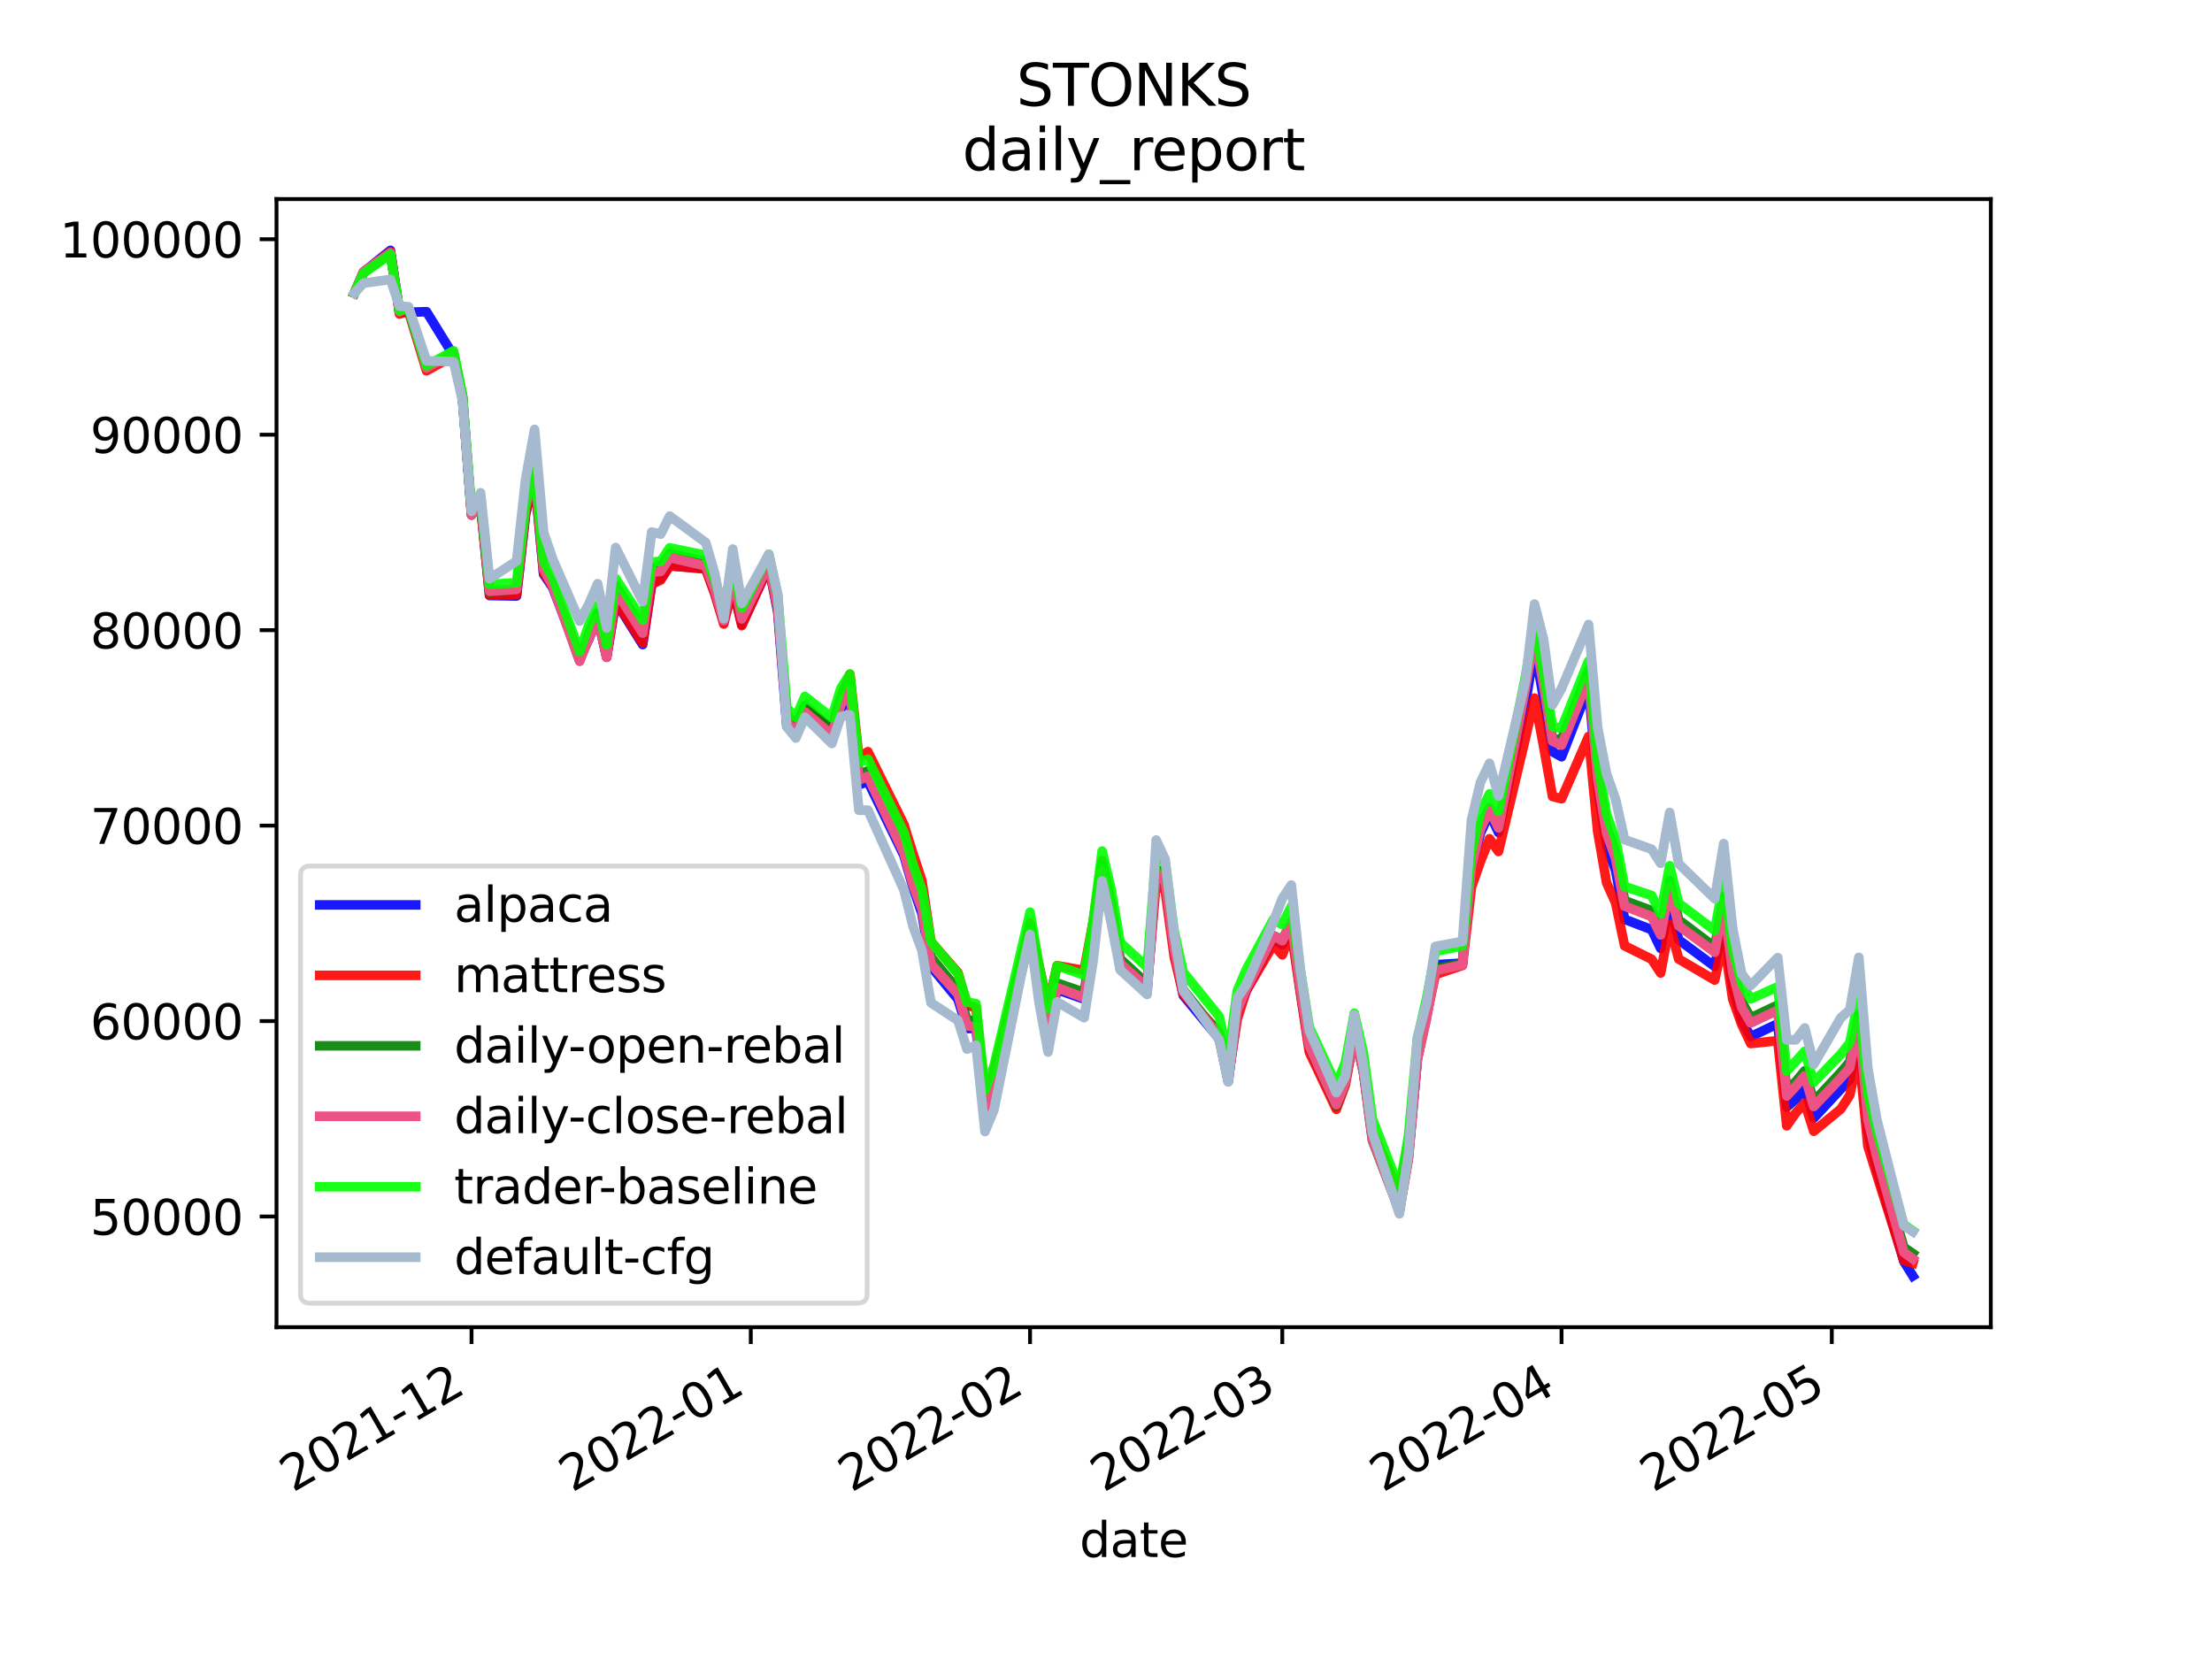 <?xml version="1.0" encoding="utf-8" standalone="no"?>
<!DOCTYPE svg PUBLIC "-//W3C//DTD SVG 1.1//EN"
  "http://www.w3.org/Graphics/SVG/1.1/DTD/svg11.dtd">
<svg height="345.6pt" version="1.1" viewBox="0 0 460.8 345.6" width="460.8pt" xmlns="http://www.w3.org/2000/svg" xmlns:xlink="http://www.w3.org/1999/xlink">
 <defs>
  <style type="text/css">*{stroke-linecap:butt;stroke-linejoin:round;}</style>
 </defs>
 <g id="figure_1">
  <g id="patch_1">
   <path d="M 0 345.6 
L 460.8 345.6 
L 460.8 0 
L 0 0 
z
" style="fill:#ffffff;"/>
  </g>
  <g id="axes_1">
   <g id="patch_2">
    <path d="M 57.6 276.48 
L 414.72 276.48 
L 414.72 41.472 
L 57.6 41.472 
z
" style="fill:#ffffff;"/>
   </g>
   <g id="matplotlib.axis_1">
    <g id="xtick_1">
     <g id="line2d_1">
      <defs>
       <path d="M 0 0 
L 0 3.5 
" id="m493b604730" style="stroke:#000000;stroke-width:0.8;"/>
      </defs>
      <g>
       <use style="stroke:#000000;stroke-width:0.8;" x="98.229" xlink:href="#m493b604730" y="276.48"/>
      </g>
     </g>
     <g id="text_1">
      <!-- 2021-12 -->
      <g transform="translate(61.004 310.952)rotate(-30)scale(0.1 -0.1)">
       <defs>
        <path d="M 1228 531 
L 3431 531 
L 3431 0 
L 469 0 
L 469 531 
Q 828 903 1448 1529 
Q 2069 2156 2228 2338 
Q 2531 2678 2651 2914 
Q 2772 3150 2772 3378 
Q 2772 3750 2511 3984 
Q 2250 4219 1831 4219 
Q 1534 4219 1204 4116 
Q 875 4013 500 3803 
L 500 4441 
Q 881 4594 1212 4672 
Q 1544 4750 1819 4750 
Q 2544 4750 2975 4387 
Q 3406 4025 3406 3419 
Q 3406 3131 3298 2873 
Q 3191 2616 2906 2266 
Q 2828 2175 2409 1742 
Q 1991 1309 1228 531 
z
" id="DejaVuSans-32" transform="scale(0.016)"/>
        <path d="M 2034 4250 
Q 1547 4250 1301 3770 
Q 1056 3291 1056 2328 
Q 1056 1369 1301 889 
Q 1547 409 2034 409 
Q 2525 409 2770 889 
Q 3016 1369 3016 2328 
Q 3016 3291 2770 3770 
Q 2525 4250 2034 4250 
z
M 2034 4750 
Q 2819 4750 3233 4129 
Q 3647 3509 3647 2328 
Q 3647 1150 3233 529 
Q 2819 -91 2034 -91 
Q 1250 -91 836 529 
Q 422 1150 422 2328 
Q 422 3509 836 4129 
Q 1250 4750 2034 4750 
z
" id="DejaVuSans-30" transform="scale(0.016)"/>
        <path d="M 794 531 
L 1825 531 
L 1825 4091 
L 703 3866 
L 703 4441 
L 1819 4666 
L 2450 4666 
L 2450 531 
L 3481 531 
L 3481 0 
L 794 0 
L 794 531 
z
" id="DejaVuSans-31" transform="scale(0.016)"/>
        <path d="M 313 2009 
L 1997 2009 
L 1997 1497 
L 313 1497 
L 313 2009 
z
" id="DejaVuSans-2d" transform="scale(0.016)"/>
       </defs>
       <use xlink:href="#DejaVuSans-32"/>
       <use x="63.623" xlink:href="#DejaVuSans-30"/>
       <use x="127.246" xlink:href="#DejaVuSans-32"/>
       <use x="190.869" xlink:href="#DejaVuSans-31"/>
       <use x="254.492" xlink:href="#DejaVuSans-2d"/>
       <use x="290.576" xlink:href="#DejaVuSans-31"/>
       <use x="354.199" xlink:href="#DejaVuSans-32"/>
      </g>
     </g>
    </g>
    <g id="xtick_2">
     <g id="line2d_2">
      <g>
       <use style="stroke:#000000;stroke-width:0.8;" x="156.404" xlink:href="#m493b604730" y="276.48"/>
      </g>
     </g>
     <g id="text_2">
      <!-- 2022-01 -->
      <g transform="translate(119.179 310.952)rotate(-30)scale(0.1 -0.1)">
       <use xlink:href="#DejaVuSans-32"/>
       <use x="63.623" xlink:href="#DejaVuSans-30"/>
       <use x="127.246" xlink:href="#DejaVuSans-32"/>
       <use x="190.869" xlink:href="#DejaVuSans-32"/>
       <use x="254.492" xlink:href="#DejaVuSans-2d"/>
       <use x="290.576" xlink:href="#DejaVuSans-30"/>
       <use x="354.199" xlink:href="#DejaVuSans-31"/>
      </g>
     </g>
    </g>
    <g id="xtick_3">
     <g id="line2d_3">
      <g>
       <use style="stroke:#000000;stroke-width:0.8;" x="214.579" xlink:href="#m493b604730" y="276.48"/>
      </g>
     </g>
     <g id="text_3">
      <!-- 2022-02 -->
      <g transform="translate(177.354 310.952)rotate(-30)scale(0.1 -0.1)">
       <use xlink:href="#DejaVuSans-32"/>
       <use x="63.623" xlink:href="#DejaVuSans-30"/>
       <use x="127.246" xlink:href="#DejaVuSans-32"/>
       <use x="190.869" xlink:href="#DejaVuSans-32"/>
       <use x="254.492" xlink:href="#DejaVuSans-2d"/>
       <use x="290.576" xlink:href="#DejaVuSans-30"/>
       <use x="354.199" xlink:href="#DejaVuSans-32"/>
      </g>
     </g>
    </g>
    <g id="xtick_4">
     <g id="line2d_4">
      <g>
       <use style="stroke:#000000;stroke-width:0.8;" x="267.124" xlink:href="#m493b604730" y="276.48"/>
      </g>
     </g>
     <g id="text_4">
      <!-- 2022-03 -->
      <g transform="translate(229.899 310.952)rotate(-30)scale(0.1 -0.1)">
       <defs>
        <path d="M 2597 2516 
Q 3050 2419 3304 2112 
Q 3559 1806 3559 1356 
Q 3559 666 3084 287 
Q 2609 -91 1734 -91 
Q 1441 -91 1130 -33 
Q 819 25 488 141 
L 488 750 
Q 750 597 1062 519 
Q 1375 441 1716 441 
Q 2309 441 2620 675 
Q 2931 909 2931 1356 
Q 2931 1769 2642 2001 
Q 2353 2234 1838 2234 
L 1294 2234 
L 1294 2753 
L 1863 2753 
Q 2328 2753 2575 2939 
Q 2822 3125 2822 3475 
Q 2822 3834 2567 4026 
Q 2313 4219 1838 4219 
Q 1578 4219 1281 4162 
Q 984 4106 628 3988 
L 628 4550 
Q 988 4650 1302 4700 
Q 1616 4750 1894 4750 
Q 2613 4750 3031 4423 
Q 3450 4097 3450 3541 
Q 3450 3153 3228 2886 
Q 3006 2619 2597 2516 
z
" id="DejaVuSans-33" transform="scale(0.016)"/>
       </defs>
       <use xlink:href="#DejaVuSans-32"/>
       <use x="63.623" xlink:href="#DejaVuSans-30"/>
       <use x="127.246" xlink:href="#DejaVuSans-32"/>
       <use x="190.869" xlink:href="#DejaVuSans-32"/>
       <use x="254.492" xlink:href="#DejaVuSans-2d"/>
       <use x="290.576" xlink:href="#DejaVuSans-30"/>
       <use x="354.199" xlink:href="#DejaVuSans-33"/>
      </g>
     </g>
    </g>
    <g id="xtick_5">
     <g id="line2d_5">
      <g>
       <use style="stroke:#000000;stroke-width:0.8;" x="325.299" xlink:href="#m493b604730" y="276.48"/>
      </g>
     </g>
     <g id="text_5">
      <!-- 2022-04 -->
      <g transform="translate(288.074 310.952)rotate(-30)scale(0.1 -0.1)">
       <defs>
        <path d="M 2419 4116 
L 825 1625 
L 2419 1625 
L 2419 4116 
z
M 2253 4666 
L 3047 4666 
L 3047 1625 
L 3713 1625 
L 3713 1100 
L 3047 1100 
L 3047 0 
L 2419 0 
L 2419 1100 
L 313 1100 
L 313 1709 
L 2253 4666 
z
" id="DejaVuSans-34" transform="scale(0.016)"/>
       </defs>
       <use xlink:href="#DejaVuSans-32"/>
       <use x="63.623" xlink:href="#DejaVuSans-30"/>
       <use x="127.246" xlink:href="#DejaVuSans-32"/>
       <use x="190.869" xlink:href="#DejaVuSans-32"/>
       <use x="254.492" xlink:href="#DejaVuSans-2d"/>
       <use x="290.576" xlink:href="#DejaVuSans-30"/>
       <use x="354.199" xlink:href="#DejaVuSans-34"/>
      </g>
     </g>
    </g>
    <g id="xtick_6">
     <g id="line2d_6">
      <g>
       <use style="stroke:#000000;stroke-width:0.8;" x="381.598" xlink:href="#m493b604730" y="276.48"/>
      </g>
     </g>
     <g id="text_6">
      <!-- 2022-05 -->
      <g transform="translate(344.373 310.952)rotate(-30)scale(0.1 -0.1)">
       <defs>
        <path d="M 691 4666 
L 3169 4666 
L 3169 4134 
L 1269 4134 
L 1269 2991 
Q 1406 3038 1543 3061 
Q 1681 3084 1819 3084 
Q 2600 3084 3056 2656 
Q 3513 2228 3513 1497 
Q 3513 744 3044 326 
Q 2575 -91 1722 -91 
Q 1428 -91 1123 -41 
Q 819 9 494 109 
L 494 744 
Q 775 591 1075 516 
Q 1375 441 1709 441 
Q 2250 441 2565 725 
Q 2881 1009 2881 1497 
Q 2881 1984 2565 2268 
Q 2250 2553 1709 2553 
Q 1456 2553 1204 2497 
Q 953 2441 691 2322 
L 691 4666 
z
" id="DejaVuSans-35" transform="scale(0.016)"/>
       </defs>
       <use xlink:href="#DejaVuSans-32"/>
       <use x="63.623" xlink:href="#DejaVuSans-30"/>
       <use x="127.246" xlink:href="#DejaVuSans-32"/>
       <use x="190.869" xlink:href="#DejaVuSans-32"/>
       <use x="254.492" xlink:href="#DejaVuSans-2d"/>
       <use x="290.576" xlink:href="#DejaVuSans-30"/>
       <use x="354.199" xlink:href="#DejaVuSans-35"/>
      </g>
     </g>
    </g>
    <g id="text_7">
     <!-- date -->
     <g transform="translate(224.885 324.351)scale(0.1 -0.1)">
      <defs>
       <path d="M 2906 2969 
L 2906 4863 
L 3481 4863 
L 3481 0 
L 2906 0 
L 2906 525 
Q 2725 213 2448 61 
Q 2172 -91 1784 -91 
Q 1150 -91 751 415 
Q 353 922 353 1747 
Q 353 2572 751 3078 
Q 1150 3584 1784 3584 
Q 2172 3584 2448 3432 
Q 2725 3281 2906 2969 
z
M 947 1747 
Q 947 1113 1208 752 
Q 1469 391 1925 391 
Q 2381 391 2643 752 
Q 2906 1113 2906 1747 
Q 2906 2381 2643 2742 
Q 2381 3103 1925 3103 
Q 1469 3103 1208 2742 
Q 947 2381 947 1747 
z
" id="DejaVuSans-64" transform="scale(0.016)"/>
       <path d="M 2194 1759 
Q 1497 1759 1228 1600 
Q 959 1441 959 1056 
Q 959 750 1161 570 
Q 1363 391 1709 391 
Q 2188 391 2477 730 
Q 2766 1069 2766 1631 
L 2766 1759 
L 2194 1759 
z
M 3341 1997 
L 3341 0 
L 2766 0 
L 2766 531 
Q 2569 213 2275 61 
Q 1981 -91 1556 -91 
Q 1019 -91 701 211 
Q 384 513 384 1019 
Q 384 1609 779 1909 
Q 1175 2209 1959 2209 
L 2766 2209 
L 2766 2266 
Q 2766 2663 2505 2880 
Q 2244 3097 1772 3097 
Q 1472 3097 1187 3025 
Q 903 2953 641 2809 
L 641 3341 
Q 956 3463 1253 3523 
Q 1550 3584 1831 3584 
Q 2591 3584 2966 3190 
Q 3341 2797 3341 1997 
z
" id="DejaVuSans-61" transform="scale(0.016)"/>
       <path d="M 1172 4494 
L 1172 3500 
L 2356 3500 
L 2356 3053 
L 1172 3053 
L 1172 1153 
Q 1172 725 1289 603 
Q 1406 481 1766 481 
L 2356 481 
L 2356 0 
L 1766 0 
Q 1100 0 847 248 
Q 594 497 594 1153 
L 594 3053 
L 172 3053 
L 172 3500 
L 594 3500 
L 594 4494 
L 1172 4494 
z
" id="DejaVuSans-74" transform="scale(0.016)"/>
       <path d="M 3597 1894 
L 3597 1613 
L 953 1613 
Q 991 1019 1311 708 
Q 1631 397 2203 397 
Q 2534 397 2845 478 
Q 3156 559 3463 722 
L 3463 178 
Q 3153 47 2828 -22 
Q 2503 -91 2169 -91 
Q 1331 -91 842 396 
Q 353 884 353 1716 
Q 353 2575 817 3079 
Q 1281 3584 2069 3584 
Q 2775 3584 3186 3129 
Q 3597 2675 3597 1894 
z
M 3022 2063 
Q 3016 2534 2758 2815 
Q 2500 3097 2075 3097 
Q 1594 3097 1305 2825 
Q 1016 2553 972 2059 
L 3022 2063 
z
" id="DejaVuSans-65" transform="scale(0.016)"/>
      </defs>
      <use xlink:href="#DejaVuSans-64"/>
      <use x="63.477" xlink:href="#DejaVuSans-61"/>
      <use x="124.756" xlink:href="#DejaVuSans-74"/>
      <use x="163.965" xlink:href="#DejaVuSans-65"/>
     </g>
    </g>
   </g>
   <g id="matplotlib.axis_2">
    <g id="ytick_1">
     <g id="line2d_7">
      <defs>
       <path d="M 0 0 
L -3.5 0 
" id="m90211e7338" style="stroke:#000000;stroke-width:0.8;"/>
      </defs>
      <g>
       <use style="stroke:#000000;stroke-width:0.8;" x="57.6" xlink:href="#m90211e7338" y="253.426"/>
      </g>
     </g>
     <g id="text_8">
      <!-- 50000 -->
      <g transform="translate(18.788 257.225)scale(0.1 -0.1)">
       <use xlink:href="#DejaVuSans-35"/>
       <use x="63.623" xlink:href="#DejaVuSans-30"/>
       <use x="127.246" xlink:href="#DejaVuSans-30"/>
       <use x="190.869" xlink:href="#DejaVuSans-30"/>
       <use x="254.492" xlink:href="#DejaVuSans-30"/>
      </g>
     </g>
    </g>
    <g id="ytick_2">
     <g id="line2d_8">
      <g>
       <use style="stroke:#000000;stroke-width:0.8;" x="57.6" xlink:href="#m90211e7338" y="212.708"/>
      </g>
     </g>
     <g id="text_9">
      <!-- 60000 -->
      <g transform="translate(18.788 216.507)scale(0.1 -0.1)">
       <defs>
        <path d="M 2113 2584 
Q 1688 2584 1439 2293 
Q 1191 2003 1191 1497 
Q 1191 994 1439 701 
Q 1688 409 2113 409 
Q 2538 409 2786 701 
Q 3034 994 3034 1497 
Q 3034 2003 2786 2293 
Q 2538 2584 2113 2584 
z
M 3366 4563 
L 3366 3988 
Q 3128 4100 2886 4159 
Q 2644 4219 2406 4219 
Q 1781 4219 1451 3797 
Q 1122 3375 1075 2522 
Q 1259 2794 1537 2939 
Q 1816 3084 2150 3084 
Q 2853 3084 3261 2657 
Q 3669 2231 3669 1497 
Q 3669 778 3244 343 
Q 2819 -91 2113 -91 
Q 1303 -91 875 529 
Q 447 1150 447 2328 
Q 447 3434 972 4092 
Q 1497 4750 2381 4750 
Q 2619 4750 2861 4703 
Q 3103 4656 3366 4563 
z
" id="DejaVuSans-36" transform="scale(0.016)"/>
       </defs>
       <use xlink:href="#DejaVuSans-36"/>
       <use x="63.623" xlink:href="#DejaVuSans-30"/>
       <use x="127.246" xlink:href="#DejaVuSans-30"/>
       <use x="190.869" xlink:href="#DejaVuSans-30"/>
       <use x="254.492" xlink:href="#DejaVuSans-30"/>
      </g>
     </g>
    </g>
    <g id="ytick_3">
     <g id="line2d_9">
      <g>
       <use style="stroke:#000000;stroke-width:0.8;" x="57.6" xlink:href="#m90211e7338" y="171.99"/>
      </g>
     </g>
     <g id="text_10">
      <!-- 70000 -->
      <g transform="translate(18.788 175.789)scale(0.1 -0.1)">
       <defs>
        <path d="M 525 4666 
L 3525 4666 
L 3525 4397 
L 1831 0 
L 1172 0 
L 2766 4134 
L 525 4134 
L 525 4666 
z
" id="DejaVuSans-37" transform="scale(0.016)"/>
       </defs>
       <use xlink:href="#DejaVuSans-37"/>
       <use x="63.623" xlink:href="#DejaVuSans-30"/>
       <use x="127.246" xlink:href="#DejaVuSans-30"/>
       <use x="190.869" xlink:href="#DejaVuSans-30"/>
       <use x="254.492" xlink:href="#DejaVuSans-30"/>
      </g>
     </g>
    </g>
    <g id="ytick_4">
     <g id="line2d_10">
      <g>
       <use style="stroke:#000000;stroke-width:0.8;" x="57.6" xlink:href="#m90211e7338" y="131.272"/>
      </g>
     </g>
     <g id="text_11">
      <!-- 80000 -->
      <g transform="translate(18.788 135.071)scale(0.1 -0.1)">
       <defs>
        <path d="M 2034 2216 
Q 1584 2216 1326 1975 
Q 1069 1734 1069 1313 
Q 1069 891 1326 650 
Q 1584 409 2034 409 
Q 2484 409 2743 651 
Q 3003 894 3003 1313 
Q 3003 1734 2745 1975 
Q 2488 2216 2034 2216 
z
M 1403 2484 
Q 997 2584 770 2862 
Q 544 3141 544 3541 
Q 544 4100 942 4425 
Q 1341 4750 2034 4750 
Q 2731 4750 3128 4425 
Q 3525 4100 3525 3541 
Q 3525 3141 3298 2862 
Q 3072 2584 2669 2484 
Q 3125 2378 3379 2068 
Q 3634 1759 3634 1313 
Q 3634 634 3220 271 
Q 2806 -91 2034 -91 
Q 1263 -91 848 271 
Q 434 634 434 1313 
Q 434 1759 690 2068 
Q 947 2378 1403 2484 
z
M 1172 3481 
Q 1172 3119 1398 2916 
Q 1625 2713 2034 2713 
Q 2441 2713 2670 2916 
Q 2900 3119 2900 3481 
Q 2900 3844 2670 4047 
Q 2441 4250 2034 4250 
Q 1625 4250 1398 4047 
Q 1172 3844 1172 3481 
z
" id="DejaVuSans-38" transform="scale(0.016)"/>
       </defs>
       <use xlink:href="#DejaVuSans-38"/>
       <use x="63.623" xlink:href="#DejaVuSans-30"/>
       <use x="127.246" xlink:href="#DejaVuSans-30"/>
       <use x="190.869" xlink:href="#DejaVuSans-30"/>
       <use x="254.492" xlink:href="#DejaVuSans-30"/>
      </g>
     </g>
    </g>
    <g id="ytick_5">
     <g id="line2d_11">
      <g>
       <use style="stroke:#000000;stroke-width:0.8;" x="57.6" xlink:href="#m90211e7338" y="90.554"/>
      </g>
     </g>
     <g id="text_12">
      <!-- 90000 -->
      <g transform="translate(18.788 94.353)scale(0.1 -0.1)">
       <defs>
        <path d="M 703 97 
L 703 672 
Q 941 559 1184 500 
Q 1428 441 1663 441 
Q 2288 441 2617 861 
Q 2947 1281 2994 2138 
Q 2813 1869 2534 1725 
Q 2256 1581 1919 1581 
Q 1219 1581 811 2004 
Q 403 2428 403 3163 
Q 403 3881 828 4315 
Q 1253 4750 1959 4750 
Q 2769 4750 3195 4129 
Q 3622 3509 3622 2328 
Q 3622 1225 3098 567 
Q 2575 -91 1691 -91 
Q 1453 -91 1209 -44 
Q 966 3 703 97 
z
M 1959 2075 
Q 2384 2075 2632 2365 
Q 2881 2656 2881 3163 
Q 2881 3666 2632 3958 
Q 2384 4250 1959 4250 
Q 1534 4250 1286 3958 
Q 1038 3666 1038 3163 
Q 1038 2656 1286 2365 
Q 1534 2075 1959 2075 
z
" id="DejaVuSans-39" transform="scale(0.016)"/>
       </defs>
       <use xlink:href="#DejaVuSans-39"/>
       <use x="63.623" xlink:href="#DejaVuSans-30"/>
       <use x="127.246" xlink:href="#DejaVuSans-30"/>
       <use x="190.869" xlink:href="#DejaVuSans-30"/>
       <use x="254.492" xlink:href="#DejaVuSans-30"/>
      </g>
     </g>
    </g>
    <g id="ytick_6">
     <g id="line2d_12">
      <g>
       <use style="stroke:#000000;stroke-width:0.8;" x="57.6" xlink:href="#m90211e7338" y="49.836"/>
      </g>
     </g>
     <g id="text_13">
      <!-- 100000 -->
      <g transform="translate(12.425 53.635)scale(0.1 -0.1)">
       <use xlink:href="#DejaVuSans-31"/>
       <use x="63.623" xlink:href="#DejaVuSans-30"/>
       <use x="127.246" xlink:href="#DejaVuSans-30"/>
       <use x="190.869" xlink:href="#DejaVuSans-30"/>
       <use x="254.492" xlink:href="#DejaVuSans-30"/>
       <use x="318.115" xlink:href="#DejaVuSans-30"/>
      </g>
     </g>
    </g>
   </g>
   <g id="line2d_13">
    <path clip-path="url(#pea78f8a364)" d="M 73.833 61.059 
L 75.709 56.674 
L 81.339 52.154 
L 83.216 65.013 
L 85.092 65.045 
L 88.846 64.935 
L 94.476 74.048 
L 96.352 83.079 
L 98.229 107.187 
L 100.105 105.086 
L 101.982 124.058 
L 107.612 124.154 
L 109.488 107.114 
L 111.365 99.462 
L 113.242 119.647 
L 115.118 122.367 
L 120.748 137.073 
L 122.625 133.276 
L 124.501 128.584 
L 126.378 136.892 
L 128.255 125.324 
L 133.884 134.279 
L 135.761 121.68 
L 137.638 120.497 
L 139.514 117.851 
L 147.021 118.449 
L 148.897 123.525 
L 150.774 129.512 
L 152.651 122.206 
L 154.527 130.101 
L 160.157 118.036 
L 162.034 127.58 
L 163.91 151.339 
L 165.787 153.072 
L 167.664 149.347 
L 173.293 154.096 
L 175.17 147.693 
L 177.047 144.725 
L 178.923 163.497 
L 180.8 162.809 
L 188.306 178.216 
L 190.183 184.806 
L 192.06 190.333 
L 193.936 201.332 
L 199.566 208.169 
L 201.443 214.25 
L 203.319 214.247 
L 205.196 232.287 
L 207.072 227.428 
L 212.702 202.859 
L 214.579 194.712 
L 216.456 206.251 
L 218.332 215.251 
L 220.209 206.162 
L 225.839 208.127 
L 227.715 196.644 
L 229.592 181.719 
L 231.468 189.776 
L 233.345 200.967 
L 238.975 206.435 
L 240.852 181.753 
L 242.728 183.979 
L 244.605 198.005 
L 246.481 207.344 
L 253.988 216.411 
L 255.864 225.29 
L 257.741 210.794 
L 259.618 206.445 
L 265.248 195.549 
L 267.124 196.833 
L 269.001 193.056 
L 270.877 206.365 
L 272.754 218.349 
L 278.384 230.497 
L 280.26 225.319 
L 282.137 215.344 
L 284.014 222.986 
L 285.89 237.006 
L 291.52 252.1 
L 293.397 240.91 
L 295.273 220.358 
L 297.15 211.235 
L 299.027 200.968 
L 304.656 200.635 
L 306.533 180.843 
L 308.41 173.564 
L 310.286 169.382 
L 312.163 173.418 
L 317.793 146.622 
L 319.669 134.956 
L 321.546 145.42 
L 323.423 156.594 
L 325.299 157.648 
L 330.929 143.234 
L 332.806 163.991 
L 334.682 176.143 
L 336.559 181.335 
L 338.436 191.503 
L 344.065 193.659 
L 345.942 197.564 
L 347.819 187.896 
L 349.695 195.781 
L 357.202 201.329 
L 359.078 191.717 
L 360.955 205.63 
L 362.832 212.601 
L 364.708 215.944 
L 370.338 213.259 
L 372.215 230.622 
L 374.091 228.976 
L 375.968 226.779 
L 377.844 232.92 
L 383.474 226.87 
L 385.351 224.832 
L 387.228 215.272 
L 389.104 235.469 
L 390.981 243.638 
L 396.611 262.802 
L 398.487 265.798 
" style="fill:none;stroke:#0000ff;stroke-linecap:square;stroke-opacity:0.9;stroke-width:2;"/>
   </g>
   <g id="line2d_14">
    <path clip-path="url(#pea78f8a364)" d="M 73.833 61.059 
L 75.709 56.837 
L 81.339 52.425 
L 83.216 65.425 
L 85.092 64.803 
L 88.846 77.237 
L 94.476 74.134 
L 96.352 82.873 
L 98.229 106.869 
L 100.105 105.017 
L 101.982 123.956 
L 107.612 123.837 
L 109.488 106.959 
L 111.365 99.631 
L 113.242 119.36 
L 115.118 122.124 
L 120.748 136.888 
L 122.625 132.745 
L 124.501 128.501 
L 126.378 136.92 
L 128.255 125.155 
L 133.884 133.947 
L 135.761 121.697 
L 137.638 120.838 
L 139.514 117.861 
L 147.021 118.554 
L 148.897 123.713 
L 150.774 129.998 
L 152.651 122.334 
L 154.527 130.334 
L 160.157 117.919 
L 162.034 127.08 
L 163.91 148.985 
L 165.787 150.717 
L 167.664 147.562 
L 173.293 151.655 
L 175.17 144.96 
L 177.047 140.443 
L 178.923 157.784 
L 180.8 156.586 
L 188.306 171.768 
L 190.183 177.791 
L 192.06 183.482 
L 193.936 196.183 
L 199.566 202.645 
L 201.443 209.339 
L 203.319 209.977 
L 205.196 228.321 
L 207.072 223.023 
L 212.702 200.109 
L 214.579 192.27 
L 216.456 201.206 
L 218.332 209.539 
L 220.209 201.167 
L 225.839 202.162 
L 227.715 192.01 
L 229.592 179.312 
L 231.468 187.847 
L 233.345 200.814 
L 238.975 205.47 
L 240.852 183.879 
L 242.728 185.508 
L 244.605 199.265 
L 246.481 207.118 
L 253.988 214.987 
L 255.864 224.45 
L 257.741 212.329 
L 259.618 206.386 
L 265.248 196.824 
L 267.124 198.915 
L 269.001 194.086 
L 270.877 206.756 
L 272.754 219.186 
L 278.384 231.087 
L 280.26 226.038 
L 282.137 215.661 
L 284.014 223.037 
L 285.89 235.714 
L 291.52 248.388 
L 293.397 238.31 
L 295.273 219.332 
L 297.15 211.682 
L 299.027 203.006 
L 304.656 201.111 
L 306.533 184.828 
L 308.41 179.456 
L 310.286 174.725 
L 312.163 177.378 
L 317.793 153.704 
L 319.669 145.43 
L 321.546 155.406 
L 323.423 165.921 
L 325.299 166.396 
L 330.929 153.433 
L 332.806 173.067 
L 334.682 183.895 
L 336.559 188.091 
L 338.436 197.029 
L 344.065 199.826 
L 345.942 202.695 
L 347.819 192.573 
L 349.695 199.777 
L 357.202 204.167 
L 359.078 195.634 
L 360.955 208.168 
L 362.832 213.419 
L 364.708 217.388 
L 370.338 216.791 
L 372.215 234.524 
L 374.091 231.828 
L 375.968 229.8 
L 377.844 235.655 
L 383.474 231.027 
L 385.351 228.13 
L 387.228 219.207 
L 389.104 238.729 
L 390.981 244.793 
L 396.611 262.59 
L 398.487 263.145 
" style="fill:none;stroke:#ff0000;stroke-linecap:square;stroke-opacity:0.9;stroke-width:2;"/>
   </g>
   <g id="line2d_15">
    <path clip-path="url(#pea78f8a364)" d="M 73.833 61.059 
L 75.709 56.76 
L 81.339 52.696 
L 83.216 64.728 
L 85.092 64.475 
L 88.846 76.553 
L 94.476 73.602 
L 96.352 82.54 
L 98.229 107.314 
L 100.105 104.267 
L 101.982 123.383 
L 107.612 122.663 
L 109.488 105.958 
L 111.365 97.868 
L 113.242 118.332 
L 115.118 121.694 
L 120.748 137.686 
L 122.625 132.123 
L 124.501 127.677 
L 126.378 135.889 
L 128.255 121.895 
L 133.884 131.065 
L 135.761 118.268 
L 137.638 118.08 
L 139.514 115.308 
L 147.021 117.008 
L 148.897 122.154 
L 150.774 128.438 
L 152.651 119.132 
L 154.527 128.358 
L 160.157 116.499 
L 162.034 126.118 
L 163.91 149.745 
L 165.787 151.437 
L 167.664 146.957 
L 173.293 151.829 
L 175.17 145.462 
L 177.047 142.381 
L 178.923 161.366 
L 180.8 160.574 
L 188.306 176.313 
L 190.183 183.209 
L 192.06 188.383 
L 193.936 199.387 
L 199.566 206.225 
L 201.443 212.47 
L 203.319 212.666 
L 205.196 231.032 
L 207.072 226 
L 212.702 201.562 
L 214.579 193.205 
L 216.456 204.592 
L 218.332 213.654 
L 220.209 204.799 
L 225.839 206.715 
L 227.715 195.303 
L 229.592 180.137 
L 231.468 188.424 
L 233.345 199.741 
L 238.975 204.932 
L 240.852 180.885 
L 242.728 182.935 
L 244.605 197.118 
L 246.481 206.205 
L 253.988 215.556 
L 255.864 224.561 
L 257.741 210.006 
L 259.618 205.778 
L 265.248 194.885 
L 267.124 195.817 
L 269.001 192.042 
L 270.877 205.625 
L 272.754 217.68 
L 278.384 230.283 
L 280.26 225.46 
L 282.137 214.949 
L 284.014 223.261 
L 285.89 237.577 
L 291.52 252.229 
L 293.397 241.194 
L 295.273 220.591 
L 297.15 212.104 
L 299.027 201.702 
L 304.656 200.681 
L 306.533 179.989 
L 308.41 172.08 
L 310.286 168.244 
L 312.163 171.96 
L 317.793 142.787 
L 319.669 131.55 
L 321.546 142.085 
L 323.423 153.917 
L 325.299 154.053 
L 330.929 139.614 
L 332.806 160.698 
L 334.682 172.169 
L 336.559 177.602 
L 338.436 187.62 
L 344.065 189.708 
L 345.942 193.787 
L 347.819 183.455 
L 349.695 191.614 
L 357.202 197.281 
L 359.078 186.773 
L 360.955 201.532 
L 362.832 208.639 
L 364.708 212.025 
L 370.338 209.379 
L 372.215 227.085 
L 374.091 225.317 
L 375.968 223.061 
L 377.844 229.434 
L 383.474 223.397 
L 385.351 221.189 
L 387.228 211.288 
L 389.104 231.933 
L 390.981 240.178 
L 396.611 259.851 
L 398.487 261.139 
" style="fill:none;stroke:#008000;stroke-linecap:square;stroke-opacity:0.9;stroke-width:2;"/>
   </g>
   <g id="line2d_16">
    <path clip-path="url(#pea78f8a364)" d="M 73.833 61.059 
L 75.709 56.589 
L 81.339 52.634 
L 83.216 64.948 
L 85.092 64.088 
L 88.846 76.653 
L 94.476 73.404 
L 96.352 82.568 
L 98.229 107.289 
L 100.105 104.527 
L 101.982 123.18 
L 107.612 122.78 
L 109.488 105.779 
L 111.365 97.953 
L 113.242 118.583 
L 115.118 122.013 
L 120.748 137.747 
L 122.625 133.112 
L 124.501 128.689 
L 126.378 136.882 
L 128.255 123.075 
L 133.884 131.892 
L 135.761 119.225 
L 137.638 119.033 
L 139.514 116.153 
L 147.021 117.89 
L 148.897 122.918 
L 150.774 129.344 
L 152.651 119.82 
L 154.527 128.92 
L 160.157 117.55 
L 162.034 126.71 
L 163.91 150.479 
L 165.787 152.336 
L 167.664 148.32 
L 173.293 153.064 
L 175.17 146.815 
L 177.047 143.679 
L 178.923 162.504 
L 180.8 161.726 
L 188.306 177.675 
L 190.183 184.341 
L 192.06 189.339 
L 193.936 200.82 
L 199.566 207.104 
L 201.443 213.698 
L 203.319 213.898 
L 205.196 232.288 
L 207.072 226.838 
L 212.702 202.446 
L 214.579 194.288 
L 216.456 205.995 
L 218.332 214.867 
L 220.209 205.73 
L 225.839 207.854 
L 227.715 196.225 
L 229.592 181.393 
L 231.468 189.717 
L 233.345 200.706 
L 238.975 205.695 
L 240.852 181.625 
L 242.728 183.642 
L 244.605 197.676 
L 246.481 206.627 
L 253.988 215.798 
L 255.864 225.032 
L 257.741 210.507 
L 259.618 205.965 
L 265.248 194.925 
L 267.124 195.97 
L 269.001 192.113 
L 270.877 205.745 
L 272.754 217.907 
L 278.384 230.122 
L 280.26 225.441 
L 282.137 215.149 
L 284.014 223.282 
L 285.89 237.325 
L 291.52 252.427 
L 293.397 241.41 
L 295.273 220.699 
L 297.15 212.226 
L 299.027 202.164 
L 304.656 200.983 
L 306.533 180.576 
L 308.41 172.688 
L 310.286 168.643 
L 312.163 172.467 
L 317.793 143.295 
L 319.669 132.311 
L 321.546 142.717 
L 323.423 154.409 
L 325.299 155.226 
L 330.929 141.303 
L 332.806 162.176 
L 334.682 173.543 
L 336.559 178.812 
L 338.436 188.762 
L 344.065 190.929 
L 345.942 194.757 
L 347.819 184.95 
L 349.695 192.837 
L 357.202 198.374 
L 359.078 188.326 
L 360.955 202.551 
L 362.832 209.844 
L 364.708 213.098 
L 370.338 210.449 
L 372.215 228.318 
L 374.091 226.285 
L 375.968 224.116 
L 377.844 230.501 
L 383.474 224.562 
L 385.351 222.424 
L 387.228 212.758 
L 389.104 233.198 
L 390.981 241.001 
L 396.611 260.886 
L 398.487 262.241 
" style="fill:none;stroke:#ec5283;stroke-linecap:square;stroke-width:2;"/>
   </g>
   <g id="line2d_17">
    <path clip-path="url(#pea78f8a364)" d="M 73.833 61.059 
L 75.709 56.913 
L 81.339 52.972 
L 83.216 64.721 
L 85.092 64.24 
L 88.846 76.17 
L 94.476 73.074 
L 96.352 82.32 
L 98.229 105.991 
L 100.105 103.47 
L 101.982 121.727 
L 107.612 121.395 
L 109.488 104.67 
L 111.365 97.286 
L 113.242 116.912 
L 115.118 120.219 
L 120.748 135.735 
L 122.625 130.329 
L 124.501 126.123 
L 126.378 134.346 
L 128.255 120.521 
L 133.884 129.189 
L 135.761 117.079 
L 137.638 116.955 
L 139.514 114.119 
L 147.021 115.673 
L 148.897 120.814 
L 150.774 126.886 
L 152.651 117.617 
L 154.527 126.651 
L 160.157 115.456 
L 162.034 124.264 
L 163.91 147.463 
L 165.787 149.452 
L 167.664 145.091 
L 173.293 149.507 
L 175.17 143.363 
L 177.047 140.43 
L 178.923 158.845 
L 180.8 158.151 
L 188.306 173.398 
L 190.183 180.024 
L 192.06 185.336 
L 193.936 196.141 
L 199.566 202.864 
L 201.443 208.748 
L 203.319 209.084 
L 205.196 227.078 
L 207.072 222.045 
L 212.702 198.122 
L 214.579 190.026 
L 216.456 201.23 
L 218.332 210.114 
L 220.209 201.192 
L 225.839 203.109 
L 227.715 191.977 
L 229.592 177.296 
L 231.468 185.251 
L 233.345 196.312 
L 238.975 201.499 
L 240.852 177.574 
L 242.728 179.802 
L 244.605 193.99 
L 246.481 202.494 
L 253.988 211.771 
L 255.864 220.386 
L 257.741 206.384 
L 259.618 201.985 
L 265.248 191.549 
L 267.124 192.597 
L 269.001 188.838 
L 270.877 202.008 
L 272.754 213.953 
L 278.384 226.037 
L 280.26 221.317 
L 282.137 211.067 
L 284.014 219.351 
L 285.89 233.094 
L 291.52 247.531 
L 293.397 236.772 
L 295.273 216.339 
L 297.15 208.136 
L 299.027 198.184 
L 304.656 197.038 
L 306.533 177.259 
L 308.41 169.222 
L 310.286 165.375 
L 312.163 169.002 
L 317.793 140.84 
L 319.669 130.034 
L 321.546 140.124 
L 323.423 151.356 
L 325.299 151.686 
L 330.929 137.717 
L 332.806 158.384 
L 334.682 169.671 
L 336.559 174.831 
L 338.436 184.691 
L 344.065 186.551 
L 345.942 190.38 
L 347.819 180.355 
L 349.695 188.154 
L 357.202 193.836 
L 359.078 183.629 
L 360.955 197.731 
L 362.832 204.878 
L 364.708 208.085 
L 370.338 205.567 
L 372.215 223.12 
L 374.091 221.101 
L 375.968 219 
L 377.844 225.441 
L 383.474 219.604 
L 385.351 217.218 
L 387.228 207.884 
L 389.104 227.844 
L 390.981 235.679 
L 396.611 255.132 
L 398.487 256.411 
" style="fill:none;stroke:#00ff00;stroke-linecap:square;stroke-opacity:0.9;stroke-width:2;"/>
   </g>
   <g id="line2d_18">
    <path clip-path="url(#pea78f8a364)" d="M 73.833 61.059 
L 75.709 58.992 
L 81.339 58.211 
L 83.216 63.777 
L 85.092 63.908 
L 88.846 75.148 
L 94.476 75.359 
L 96.352 83.47 
L 98.229 106.522 
L 100.105 102.654 
L 101.982 120.554 
L 107.612 116.888 
L 109.488 99.867 
L 111.365 89.458 
L 113.242 110.89 
L 115.118 116.4 
L 120.748 129.385 
L 122.625 125.929 
L 124.501 121.59 
L 126.378 130.812 
L 128.255 114.062 
L 133.884 125.304 
L 135.761 110.833 
L 137.638 111.262 
L 139.514 107.512 
L 147.021 113.03 
L 148.897 119.472 
L 150.774 128.883 
L 152.651 114.38 
L 154.527 125.684 
L 160.157 115.482 
L 162.034 123.857 
L 163.91 151.407 
L 165.787 153.75 
L 167.664 149.397 
L 173.293 154.886 
L 175.17 149.258 
L 177.047 148.916 
L 178.923 168.785 
L 180.8 168.768 
L 188.306 185.401 
L 190.183 192.906 
L 192.06 198.011 
L 193.936 208.897 
L 199.566 212.576 
L 201.443 218.547 
L 203.319 217.74 
L 205.196 235.723 
L 207.072 231.163 
L 212.702 203.34 
L 214.579 194.704 
L 216.456 208.847 
L 218.332 219.159 
L 220.209 208.718 
L 225.839 212.006 
L 227.715 200.239 
L 229.592 183.516 
L 231.468 192.19 
L 233.345 202.042 
L 238.975 207.166 
L 240.852 174.991 
L 242.728 179.034 
L 244.605 194.647 
L 246.481 206.29 
L 253.988 216.649 
L 255.864 225.392 
L 257.741 207.914 
L 259.618 205.1 
L 265.248 192.094 
L 267.124 187.181 
L 269.001 184.364 
L 270.877 201.936 
L 272.754 214.701 
L 278.384 227.62 
L 280.26 224.164 
L 282.137 211.374 
L 284.014 222.02 
L 285.89 235.896 
L 291.52 252.863 
L 293.397 240.304 
L 295.273 216.04 
L 297.15 209.071 
L 299.027 197.154 
L 304.656 196.116 
L 306.533 170.842 
L 308.41 162.973 
L 310.286 159.015 
L 312.163 165.813 
L 317.793 141.764 
L 319.669 125.841 
L 321.546 133.167 
L 323.423 146.808 
L 325.299 143.421 
L 330.929 130.1 
L 332.806 151.507 
L 334.682 161.238 
L 336.559 166.504 
L 338.436 174.906 
L 344.065 176.914 
L 345.942 179.837 
L 347.819 169.261 
L 349.695 179.919 
L 357.202 187.207 
L 359.078 175.747 
L 360.955 193.483 
L 362.832 202.895 
L 364.708 205.289 
L 370.338 199.494 
L 372.215 216.637 
L 374.091 216.612 
L 375.968 214.141 
L 377.844 221.714 
L 383.474 212.01 
L 385.351 210.37 
L 387.228 199.436 
L 389.104 222.561 
L 390.981 233.226 
L 396.611 255.316 
L 398.487 256.577 
" style="fill:none;stroke:#a5b9cf;stroke-linecap:square;stroke-width:2;"/>
   </g>
   <g id="patch_3">
    <path d="M 57.6 276.48 
L 57.6 41.472 
" style="fill:none;stroke:#000000;stroke-linecap:square;stroke-linejoin:miter;stroke-width:0.8;"/>
   </g>
   <g id="patch_4">
    <path d="M 414.72 276.48 
L 414.72 41.472 
" style="fill:none;stroke:#000000;stroke-linecap:square;stroke-linejoin:miter;stroke-width:0.8;"/>
   </g>
   <g id="patch_5">
    <path d="M 57.6 276.48 
L 414.72 276.48 
" style="fill:none;stroke:#000000;stroke-linecap:square;stroke-linejoin:miter;stroke-width:0.8;"/>
   </g>
   <g id="patch_6">
    <path d="M 57.6 41.472 
L 414.72 41.472 
" style="fill:none;stroke:#000000;stroke-linecap:square;stroke-linejoin:miter;stroke-width:0.8;"/>
   </g>
   <g id="text_14">
    <!-- STONKS -->
    <g transform="translate(211.731 22.035)scale(0.12 -0.12)">
     <defs>
      <path d="M 3425 4513 
L 3425 3897 
Q 3066 4069 2747 4153 
Q 2428 4238 2131 4238 
Q 1616 4238 1336 4038 
Q 1056 3838 1056 3469 
Q 1056 3159 1242 3001 
Q 1428 2844 1947 2747 
L 2328 2669 
Q 3034 2534 3370 2195 
Q 3706 1856 3706 1288 
Q 3706 609 3251 259 
Q 2797 -91 1919 -91 
Q 1588 -91 1214 -16 
Q 841 59 441 206 
L 441 856 
Q 825 641 1194 531 
Q 1563 422 1919 422 
Q 2459 422 2753 634 
Q 3047 847 3047 1241 
Q 3047 1584 2836 1778 
Q 2625 1972 2144 2069 
L 1759 2144 
Q 1053 2284 737 2584 
Q 422 2884 422 3419 
Q 422 4038 858 4394 
Q 1294 4750 2059 4750 
Q 2388 4750 2728 4690 
Q 3069 4631 3425 4513 
z
" id="DejaVuSans-53" transform="scale(0.016)"/>
      <path d="M -19 4666 
L 3928 4666 
L 3928 4134 
L 2272 4134 
L 2272 0 
L 1638 0 
L 1638 4134 
L -19 4134 
L -19 4666 
z
" id="DejaVuSans-54" transform="scale(0.016)"/>
      <path d="M 2522 4238 
Q 1834 4238 1429 3725 
Q 1025 3213 1025 2328 
Q 1025 1447 1429 934 
Q 1834 422 2522 422 
Q 3209 422 3611 934 
Q 4013 1447 4013 2328 
Q 4013 3213 3611 3725 
Q 3209 4238 2522 4238 
z
M 2522 4750 
Q 3503 4750 4090 4092 
Q 4678 3434 4678 2328 
Q 4678 1225 4090 567 
Q 3503 -91 2522 -91 
Q 1538 -91 948 565 
Q 359 1222 359 2328 
Q 359 3434 948 4092 
Q 1538 4750 2522 4750 
z
" id="DejaVuSans-4f" transform="scale(0.016)"/>
      <path d="M 628 4666 
L 1478 4666 
L 3547 763 
L 3547 4666 
L 4159 4666 
L 4159 0 
L 3309 0 
L 1241 3903 
L 1241 0 
L 628 0 
L 628 4666 
z
" id="DejaVuSans-4e" transform="scale(0.016)"/>
      <path d="M 628 4666 
L 1259 4666 
L 1259 2694 
L 3353 4666 
L 4166 4666 
L 1850 2491 
L 4331 0 
L 3500 0 
L 1259 2247 
L 1259 0 
L 628 0 
L 628 4666 
z
" id="DejaVuSans-4b" transform="scale(0.016)"/>
     </defs>
     <use xlink:href="#DejaVuSans-53"/>
     <use x="63.477" xlink:href="#DejaVuSans-54"/>
     <use x="124.561" xlink:href="#DejaVuSans-4f"/>
     <use x="203.271" xlink:href="#DejaVuSans-4e"/>
     <use x="278.076" xlink:href="#DejaVuSans-4b"/>
     <use x="343.652" xlink:href="#DejaVuSans-53"/>
    </g>
    <!-- daily_report -->
    <g transform="translate(200.467 35.472)scale(0.12 -0.12)">
     <defs>
      <path d="M 603 3500 
L 1178 3500 
L 1178 0 
L 603 0 
L 603 3500 
z
M 603 4863 
L 1178 4863 
L 1178 4134 
L 603 4134 
L 603 4863 
z
" id="DejaVuSans-69" transform="scale(0.016)"/>
      <path d="M 603 4863 
L 1178 4863 
L 1178 0 
L 603 0 
L 603 4863 
z
" id="DejaVuSans-6c" transform="scale(0.016)"/>
      <path d="M 2059 -325 
Q 1816 -950 1584 -1140 
Q 1353 -1331 966 -1331 
L 506 -1331 
L 506 -850 
L 844 -850 
Q 1081 -850 1212 -737 
Q 1344 -625 1503 -206 
L 1606 56 
L 191 3500 
L 800 3500 
L 1894 763 
L 2988 3500 
L 3597 3500 
L 2059 -325 
z
" id="DejaVuSans-79" transform="scale(0.016)"/>
      <path d="M 3263 -1063 
L 3263 -1509 
L -63 -1509 
L -63 -1063 
L 3263 -1063 
z
" id="DejaVuSans-5f" transform="scale(0.016)"/>
      <path d="M 2631 2963 
Q 2534 3019 2420 3045 
Q 2306 3072 2169 3072 
Q 1681 3072 1420 2755 
Q 1159 2438 1159 1844 
L 1159 0 
L 581 0 
L 581 3500 
L 1159 3500 
L 1159 2956 
Q 1341 3275 1631 3429 
Q 1922 3584 2338 3584 
Q 2397 3584 2469 3576 
Q 2541 3569 2628 3553 
L 2631 2963 
z
" id="DejaVuSans-72" transform="scale(0.016)"/>
      <path d="M 1159 525 
L 1159 -1331 
L 581 -1331 
L 581 3500 
L 1159 3500 
L 1159 2969 
Q 1341 3281 1617 3432 
Q 1894 3584 2278 3584 
Q 2916 3584 3314 3078 
Q 3713 2572 3713 1747 
Q 3713 922 3314 415 
Q 2916 -91 2278 -91 
Q 1894 -91 1617 61 
Q 1341 213 1159 525 
z
M 3116 1747 
Q 3116 2381 2855 2742 
Q 2594 3103 2138 3103 
Q 1681 3103 1420 2742 
Q 1159 2381 1159 1747 
Q 1159 1113 1420 752 
Q 1681 391 2138 391 
Q 2594 391 2855 752 
Q 3116 1113 3116 1747 
z
" id="DejaVuSans-70" transform="scale(0.016)"/>
      <path d="M 1959 3097 
Q 1497 3097 1228 2736 
Q 959 2375 959 1747 
Q 959 1119 1226 758 
Q 1494 397 1959 397 
Q 2419 397 2687 759 
Q 2956 1122 2956 1747 
Q 2956 2369 2687 2733 
Q 2419 3097 1959 3097 
z
M 1959 3584 
Q 2709 3584 3137 3096 
Q 3566 2609 3566 1747 
Q 3566 888 3137 398 
Q 2709 -91 1959 -91 
Q 1206 -91 779 398 
Q 353 888 353 1747 
Q 353 2609 779 3096 
Q 1206 3584 1959 3584 
z
" id="DejaVuSans-6f" transform="scale(0.016)"/>
     </defs>
     <use xlink:href="#DejaVuSans-64"/>
     <use x="63.477" xlink:href="#DejaVuSans-61"/>
     <use x="124.756" xlink:href="#DejaVuSans-69"/>
     <use x="152.539" xlink:href="#DejaVuSans-6c"/>
     <use x="180.322" xlink:href="#DejaVuSans-79"/>
     <use x="239.502" xlink:href="#DejaVuSans-5f"/>
     <use x="289.502" xlink:href="#DejaVuSans-72"/>
     <use x="328.365" xlink:href="#DejaVuSans-65"/>
     <use x="389.889" xlink:href="#DejaVuSans-70"/>
     <use x="453.365" xlink:href="#DejaVuSans-6f"/>
     <use x="514.547" xlink:href="#DejaVuSans-72"/>
     <use x="555.66" xlink:href="#DejaVuSans-74"/>
    </g>
   </g>
   <g id="legend_1">
    <g id="patch_7">
     <path d="M 64.6 271.48 
L 178.644 271.48 
Q 180.644 271.48 180.644 269.48 
L 180.644 182.411 
Q 180.644 180.411 178.644 180.411 
L 64.6 180.411 
Q 62.6 180.411 62.6 182.411 
L 62.6 269.48 
Q 62.6 271.48 64.6 271.48 
z
" style="fill:#ffffff;opacity:0.8;stroke:#cccccc;stroke-linejoin:miter;"/>
    </g>
    <g id="line2d_19">
     <path d="M 66.6 188.51 
L 86.6 188.51 
" style="fill:none;stroke:#0000ff;stroke-linecap:square;stroke-opacity:0.9;stroke-width:2;"/>
    </g>
    <g id="line2d_20"/>
    <g id="text_15">
     <!-- alpaca -->
     <g transform="translate(94.6 192.01)scale(0.1 -0.1)">
      <defs>
       <path d="M 3122 3366 
L 3122 2828 
Q 2878 2963 2633 3030 
Q 2388 3097 2138 3097 
Q 1578 3097 1268 2742 
Q 959 2388 959 1747 
Q 959 1106 1268 751 
Q 1578 397 2138 397 
Q 2388 397 2633 464 
Q 2878 531 3122 666 
L 3122 134 
Q 2881 22 2623 -34 
Q 2366 -91 2075 -91 
Q 1284 -91 818 406 
Q 353 903 353 1747 
Q 353 2603 823 3093 
Q 1294 3584 2113 3584 
Q 2378 3584 2631 3529 
Q 2884 3475 3122 3366 
z
" id="DejaVuSans-63" transform="scale(0.016)"/>
      </defs>
      <use xlink:href="#DejaVuSans-61"/>
      <use x="61.279" xlink:href="#DejaVuSans-6c"/>
      <use x="89.062" xlink:href="#DejaVuSans-70"/>
      <use x="152.539" xlink:href="#DejaVuSans-61"/>
      <use x="213.818" xlink:href="#DejaVuSans-63"/>
      <use x="268.799" xlink:href="#DejaVuSans-61"/>
     </g>
    </g>
    <g id="line2d_21">
     <path d="M 66.6 203.188 
L 86.6 203.188 
" style="fill:none;stroke:#ff0000;stroke-linecap:square;stroke-opacity:0.9;stroke-width:2;"/>
    </g>
    <g id="line2d_22"/>
    <g id="text_16">
     <!-- mattress -->
     <g transform="translate(94.6 206.688)scale(0.1 -0.1)">
      <defs>
       <path d="M 3328 2828 
Q 3544 3216 3844 3400 
Q 4144 3584 4550 3584 
Q 5097 3584 5394 3201 
Q 5691 2819 5691 2113 
L 5691 0 
L 5113 0 
L 5113 2094 
Q 5113 2597 4934 2840 
Q 4756 3084 4391 3084 
Q 3944 3084 3684 2787 
Q 3425 2491 3425 1978 
L 3425 0 
L 2847 0 
L 2847 2094 
Q 2847 2600 2669 2842 
Q 2491 3084 2119 3084 
Q 1678 3084 1418 2786 
Q 1159 2488 1159 1978 
L 1159 0 
L 581 0 
L 581 3500 
L 1159 3500 
L 1159 2956 
Q 1356 3278 1631 3431 
Q 1906 3584 2284 3584 
Q 2666 3584 2933 3390 
Q 3200 3197 3328 2828 
z
" id="DejaVuSans-6d" transform="scale(0.016)"/>
       <path d="M 2834 3397 
L 2834 2853 
Q 2591 2978 2328 3040 
Q 2066 3103 1784 3103 
Q 1356 3103 1142 2972 
Q 928 2841 928 2578 
Q 928 2378 1081 2264 
Q 1234 2150 1697 2047 
L 1894 2003 
Q 2506 1872 2764 1633 
Q 3022 1394 3022 966 
Q 3022 478 2636 193 
Q 2250 -91 1575 -91 
Q 1294 -91 989 -36 
Q 684 19 347 128 
L 347 722 
Q 666 556 975 473 
Q 1284 391 1588 391 
Q 1994 391 2212 530 
Q 2431 669 2431 922 
Q 2431 1156 2273 1281 
Q 2116 1406 1581 1522 
L 1381 1569 
Q 847 1681 609 1914 
Q 372 2147 372 2553 
Q 372 3047 722 3315 
Q 1072 3584 1716 3584 
Q 2034 3584 2315 3537 
Q 2597 3491 2834 3397 
z
" id="DejaVuSans-73" transform="scale(0.016)"/>
      </defs>
      <use xlink:href="#DejaVuSans-6d"/>
      <use x="97.412" xlink:href="#DejaVuSans-61"/>
      <use x="158.691" xlink:href="#DejaVuSans-74"/>
      <use x="197.9" xlink:href="#DejaVuSans-74"/>
      <use x="237.109" xlink:href="#DejaVuSans-72"/>
      <use x="275.973" xlink:href="#DejaVuSans-65"/>
      <use x="337.496" xlink:href="#DejaVuSans-73"/>
      <use x="389.596" xlink:href="#DejaVuSans-73"/>
     </g>
    </g>
    <g id="line2d_23">
     <path d="M 66.6 217.866 
L 86.6 217.866 
" style="fill:none;stroke:#008000;stroke-linecap:square;stroke-opacity:0.9;stroke-width:2;"/>
    </g>
    <g id="line2d_24"/>
    <g id="text_17">
     <!-- daily-open-rebal -->
     <g transform="translate(94.6 221.366)scale(0.1 -0.1)">
      <defs>
       <path d="M 3513 2113 
L 3513 0 
L 2938 0 
L 2938 2094 
Q 2938 2591 2744 2837 
Q 2550 3084 2163 3084 
Q 1697 3084 1428 2787 
Q 1159 2491 1159 1978 
L 1159 0 
L 581 0 
L 581 3500 
L 1159 3500 
L 1159 2956 
Q 1366 3272 1645 3428 
Q 1925 3584 2291 3584 
Q 2894 3584 3203 3211 
Q 3513 2838 3513 2113 
z
" id="DejaVuSans-6e" transform="scale(0.016)"/>
       <path d="M 3116 1747 
Q 3116 2381 2855 2742 
Q 2594 3103 2138 3103 
Q 1681 3103 1420 2742 
Q 1159 2381 1159 1747 
Q 1159 1113 1420 752 
Q 1681 391 2138 391 
Q 2594 391 2855 752 
Q 3116 1113 3116 1747 
z
M 1159 2969 
Q 1341 3281 1617 3432 
Q 1894 3584 2278 3584 
Q 2916 3584 3314 3078 
Q 3713 2572 3713 1747 
Q 3713 922 3314 415 
Q 2916 -91 2278 -91 
Q 1894 -91 1617 61 
Q 1341 213 1159 525 
L 1159 0 
L 581 0 
L 581 4863 
L 1159 4863 
L 1159 2969 
z
" id="DejaVuSans-62" transform="scale(0.016)"/>
      </defs>
      <use xlink:href="#DejaVuSans-64"/>
      <use x="63.477" xlink:href="#DejaVuSans-61"/>
      <use x="124.756" xlink:href="#DejaVuSans-69"/>
      <use x="152.539" xlink:href="#DejaVuSans-6c"/>
      <use x="180.322" xlink:href="#DejaVuSans-79"/>
      <use x="237.752" xlink:href="#DejaVuSans-2d"/>
      <use x="275.711" xlink:href="#DejaVuSans-6f"/>
      <use x="336.893" xlink:href="#DejaVuSans-70"/>
      <use x="400.369" xlink:href="#DejaVuSans-65"/>
      <use x="461.893" xlink:href="#DejaVuSans-6e"/>
      <use x="525.271" xlink:href="#DejaVuSans-2d"/>
      <use x="561.355" xlink:href="#DejaVuSans-72"/>
      <use x="600.219" xlink:href="#DejaVuSans-65"/>
      <use x="661.742" xlink:href="#DejaVuSans-62"/>
      <use x="725.219" xlink:href="#DejaVuSans-61"/>
      <use x="786.498" xlink:href="#DejaVuSans-6c"/>
     </g>
    </g>
    <g id="line2d_25">
     <path d="M 66.6 232.544 
L 86.6 232.544 
" style="fill:none;stroke:#ec5283;stroke-linecap:square;stroke-width:2;"/>
    </g>
    <g id="line2d_26"/>
    <g id="text_18">
     <!-- daily-close-rebal -->
     <g transform="translate(94.6 236.044)scale(0.1 -0.1)">
      <use xlink:href="#DejaVuSans-64"/>
      <use x="63.477" xlink:href="#DejaVuSans-61"/>
      <use x="124.756" xlink:href="#DejaVuSans-69"/>
      <use x="152.539" xlink:href="#DejaVuSans-6c"/>
      <use x="180.322" xlink:href="#DejaVuSans-79"/>
      <use x="237.752" xlink:href="#DejaVuSans-2d"/>
      <use x="273.836" xlink:href="#DejaVuSans-63"/>
      <use x="328.816" xlink:href="#DejaVuSans-6c"/>
      <use x="356.6" xlink:href="#DejaVuSans-6f"/>
      <use x="417.781" xlink:href="#DejaVuSans-73"/>
      <use x="469.881" xlink:href="#DejaVuSans-65"/>
      <use x="531.404" xlink:href="#DejaVuSans-2d"/>
      <use x="567.488" xlink:href="#DejaVuSans-72"/>
      <use x="606.352" xlink:href="#DejaVuSans-65"/>
      <use x="667.875" xlink:href="#DejaVuSans-62"/>
      <use x="731.352" xlink:href="#DejaVuSans-61"/>
      <use x="792.631" xlink:href="#DejaVuSans-6c"/>
     </g>
    </g>
    <g id="line2d_27">
     <path d="M 66.6 247.222 
L 86.6 247.222 
" style="fill:none;stroke:#00ff00;stroke-linecap:square;stroke-opacity:0.9;stroke-width:2;"/>
    </g>
    <g id="line2d_28"/>
    <g id="text_19">
     <!-- trader-baseline -->
     <g transform="translate(94.6 250.722)scale(0.1 -0.1)">
      <use xlink:href="#DejaVuSans-74"/>
      <use x="39.209" xlink:href="#DejaVuSans-72"/>
      <use x="80.322" xlink:href="#DejaVuSans-61"/>
      <use x="141.602" xlink:href="#DejaVuSans-64"/>
      <use x="205.078" xlink:href="#DejaVuSans-65"/>
      <use x="266.602" xlink:href="#DejaVuSans-72"/>
      <use x="301.34" xlink:href="#DejaVuSans-2d"/>
      <use x="337.424" xlink:href="#DejaVuSans-62"/>
      <use x="400.9" xlink:href="#DejaVuSans-61"/>
      <use x="462.18" xlink:href="#DejaVuSans-73"/>
      <use x="514.279" xlink:href="#DejaVuSans-65"/>
      <use x="575.803" xlink:href="#DejaVuSans-6c"/>
      <use x="603.586" xlink:href="#DejaVuSans-69"/>
      <use x="631.369" xlink:href="#DejaVuSans-6e"/>
      <use x="694.748" xlink:href="#DejaVuSans-65"/>
     </g>
    </g>
    <g id="line2d_29">
     <path d="M 66.6 261.9 
L 86.6 261.9 
" style="fill:none;stroke:#a5b9cf;stroke-linecap:square;stroke-width:2;"/>
    </g>
    <g id="line2d_30"/>
    <g id="text_20">
     <!-- default-cfg -->
     <g transform="translate(94.6 265.4)scale(0.1 -0.1)">
      <defs>
       <path d="M 2375 4863 
L 2375 4384 
L 1825 4384 
Q 1516 4384 1395 4259 
Q 1275 4134 1275 3809 
L 1275 3500 
L 2222 3500 
L 2222 3053 
L 1275 3053 
L 1275 0 
L 697 0 
L 697 3053 
L 147 3053 
L 147 3500 
L 697 3500 
L 697 3744 
Q 697 4328 969 4595 
Q 1241 4863 1831 4863 
L 2375 4863 
z
" id="DejaVuSans-66" transform="scale(0.016)"/>
       <path d="M 544 1381 
L 544 3500 
L 1119 3500 
L 1119 1403 
Q 1119 906 1312 657 
Q 1506 409 1894 409 
Q 2359 409 2629 706 
Q 2900 1003 2900 1516 
L 2900 3500 
L 3475 3500 
L 3475 0 
L 2900 0 
L 2900 538 
Q 2691 219 2414 64 
Q 2138 -91 1772 -91 
Q 1169 -91 856 284 
Q 544 659 544 1381 
z
M 1991 3584 
L 1991 3584 
z
" id="DejaVuSans-75" transform="scale(0.016)"/>
       <path d="M 2906 1791 
Q 2906 2416 2648 2759 
Q 2391 3103 1925 3103 
Q 1463 3103 1205 2759 
Q 947 2416 947 1791 
Q 947 1169 1205 825 
Q 1463 481 1925 481 
Q 2391 481 2648 825 
Q 2906 1169 2906 1791 
z
M 3481 434 
Q 3481 -459 3084 -895 
Q 2688 -1331 1869 -1331 
Q 1566 -1331 1297 -1286 
Q 1028 -1241 775 -1147 
L 775 -588 
Q 1028 -725 1275 -790 
Q 1522 -856 1778 -856 
Q 2344 -856 2625 -561 
Q 2906 -266 2906 331 
L 2906 616 
Q 2728 306 2450 153 
Q 2172 0 1784 0 
Q 1141 0 747 490 
Q 353 981 353 1791 
Q 353 2603 747 3093 
Q 1141 3584 1784 3584 
Q 2172 3584 2450 3431 
Q 2728 3278 2906 2969 
L 2906 3500 
L 3481 3500 
L 3481 434 
z
" id="DejaVuSans-67" transform="scale(0.016)"/>
      </defs>
      <use xlink:href="#DejaVuSans-64"/>
      <use x="63.477" xlink:href="#DejaVuSans-65"/>
      <use x="125" xlink:href="#DejaVuSans-66"/>
      <use x="160.205" xlink:href="#DejaVuSans-61"/>
      <use x="221.484" xlink:href="#DejaVuSans-75"/>
      <use x="284.863" xlink:href="#DejaVuSans-6c"/>
      <use x="312.646" xlink:href="#DejaVuSans-74"/>
      <use x="351.855" xlink:href="#DejaVuSans-2d"/>
      <use x="387.939" xlink:href="#DejaVuSans-63"/>
      <use x="442.92" xlink:href="#DejaVuSans-66"/>
      <use x="478.125" xlink:href="#DejaVuSans-67"/>
     </g>
    </g>
   </g>
  </g>
 </g>
 <defs>
  <clipPath id="pea78f8a364">
   <rect height="235.008" width="357.12" x="57.6" y="41.472"/>
  </clipPath>
 </defs>
</svg>
